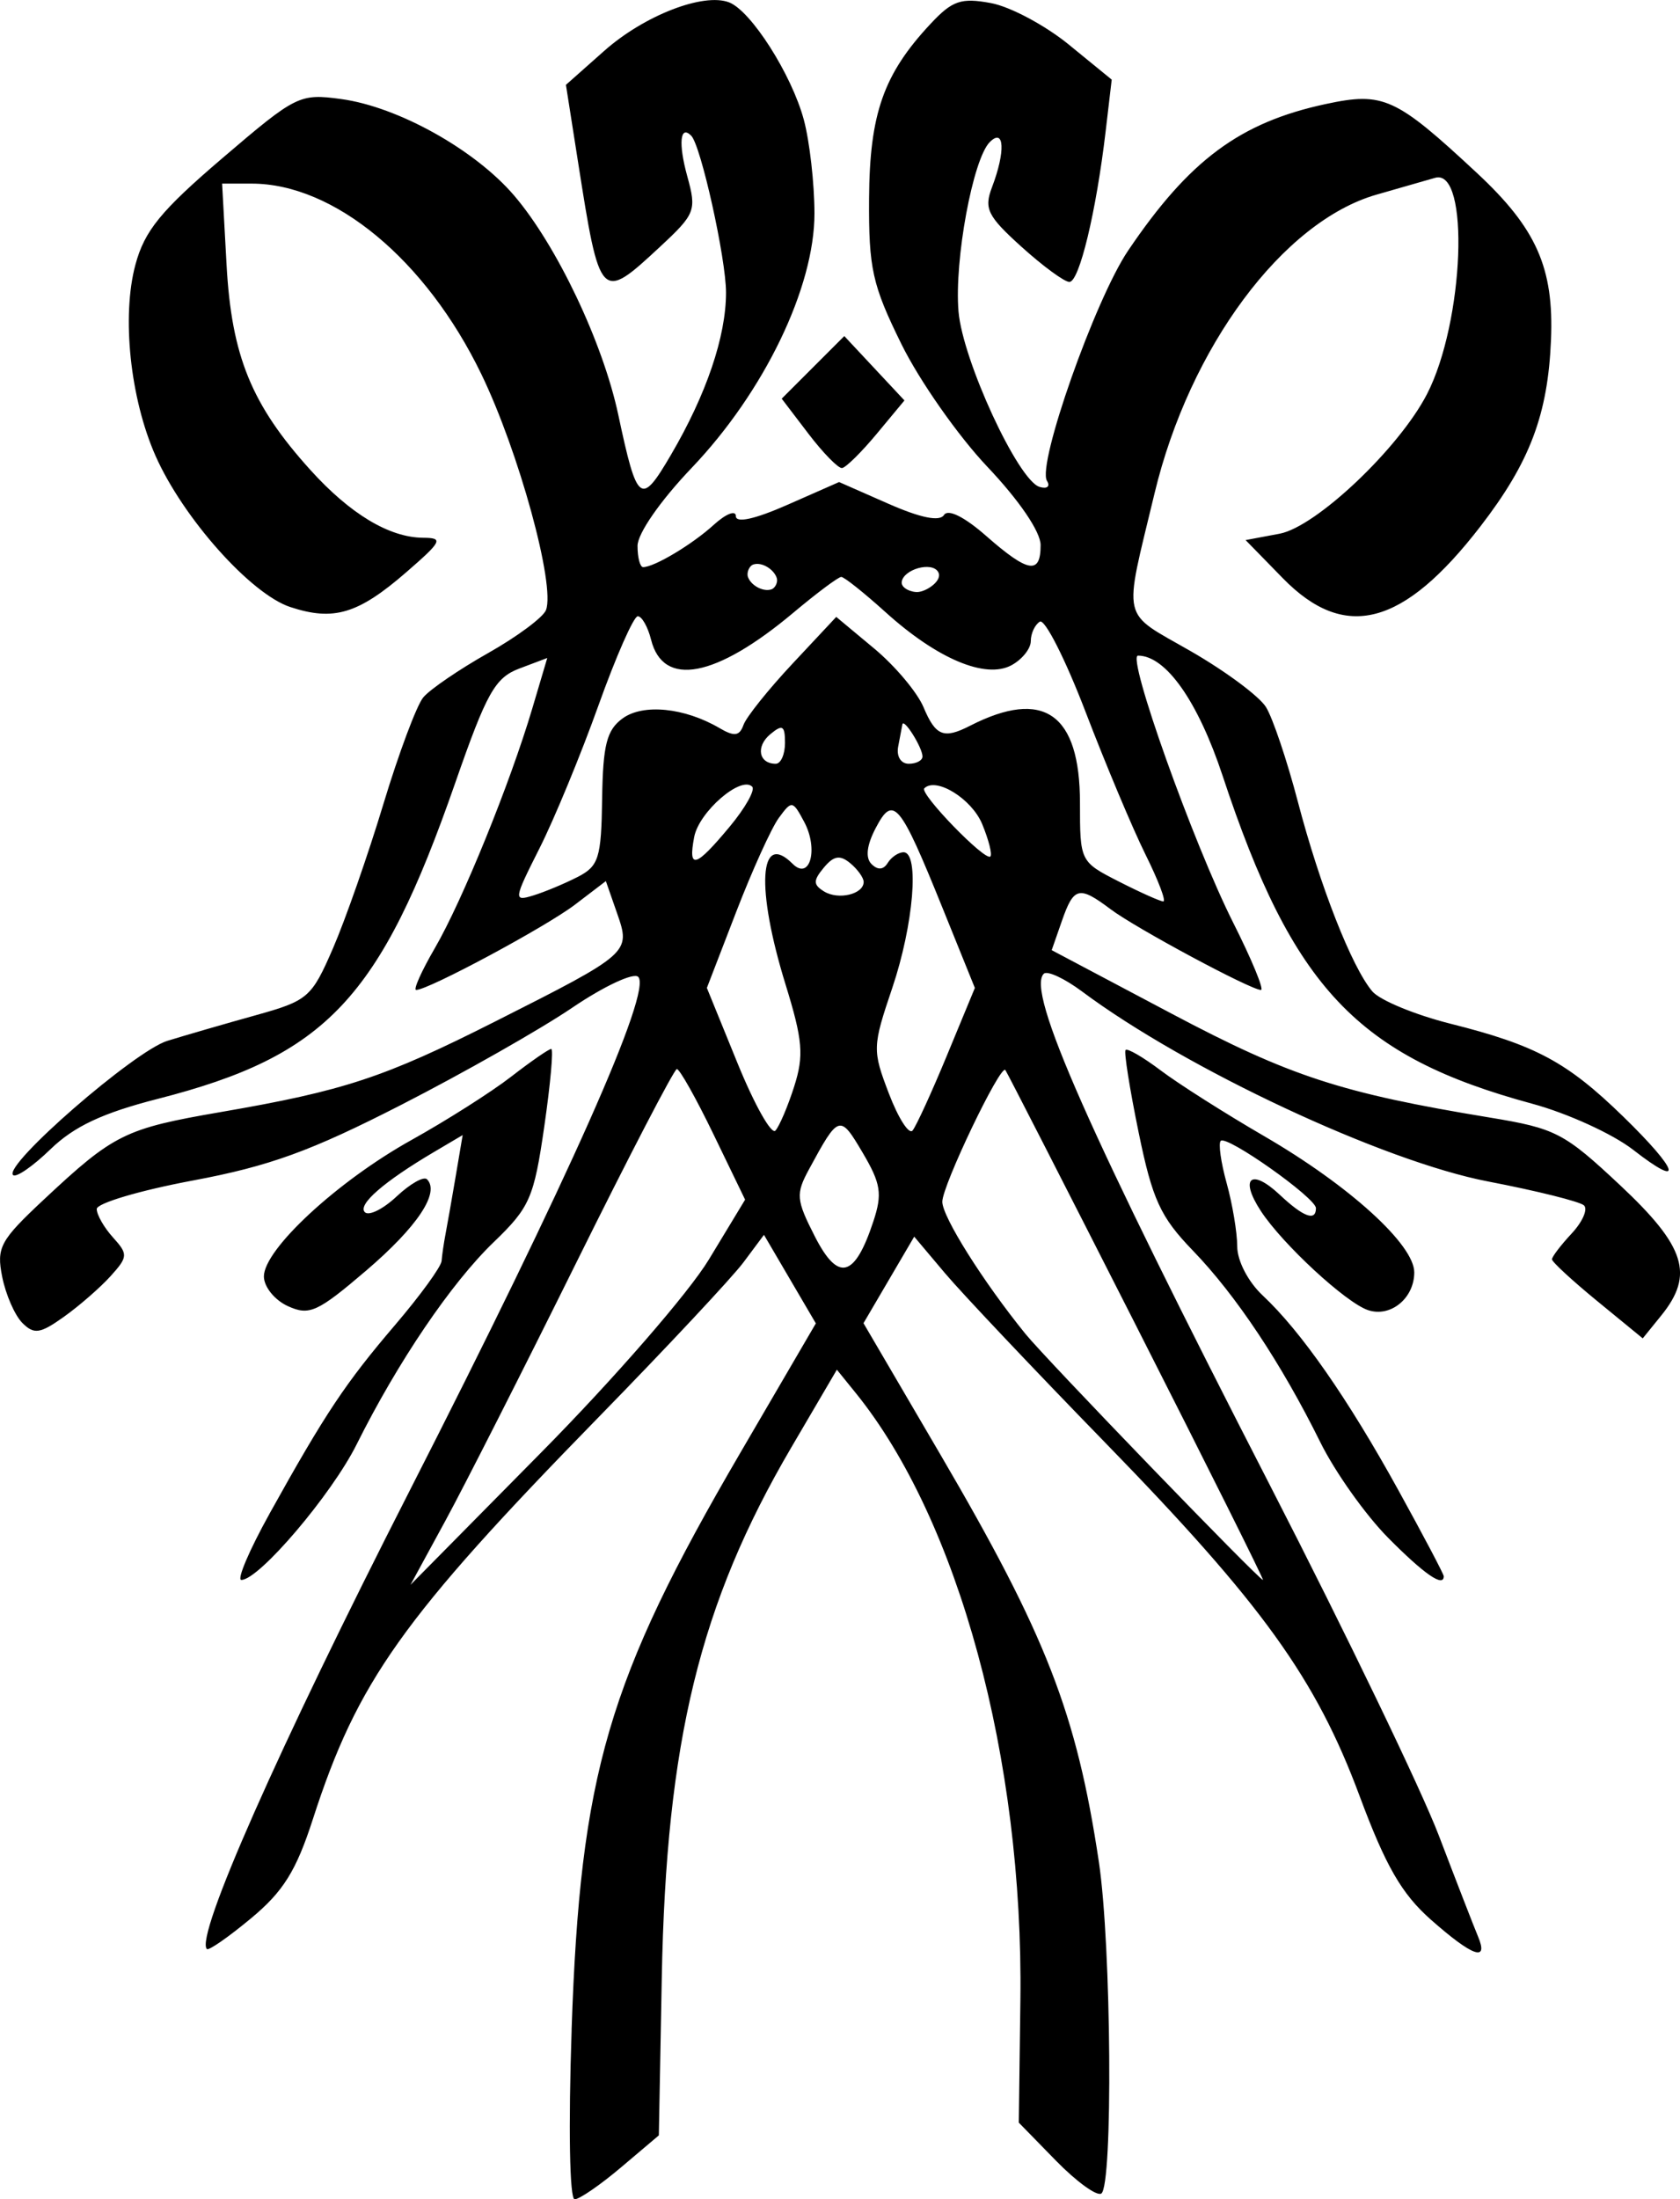 <?xml version="1.0" encoding="UTF-8" standalone="no"?>
<!-- Created with Inkscape (http://www.inkscape.org/) -->

<svg
   xmlns:dc="http://purl.org/dc/elements/1.1/"
   xmlns:cc="http://creativecommons.org/ns#"
   xmlns:rdf="http://www.w3.org/1999/02/22-rdf-syntax-ns#"
   xmlns:svg="http://www.w3.org/2000/svg"
   xmlns="http://www.w3.org/2000/svg"
   xmlns:sodipodi="http://sodipodi.sourceforge.net/DTD/sodipodi-0.dtd"
   xmlns:inkscape="http://www.inkscape.org/namespaces/inkscape"
   width="48.221mm"
   height="63.12mm"
   viewBox="0 0 170.86 223.654"
   id="svg6561"
   version="1.1"
   inkscape:version="0.91 r13725"
   sodipodi:docname="zatalef.svg">
  <defs
     id="defs6563" />
  <sodipodi:namedview
     id="base"
     pagecolor="#ffffff"
     bordercolor="#666666"
     borderopacity="1.0"
     inkscape:pageopacity="0.0"
     inkscape:pageshadow="2"
     inkscape:zoom="1.4"
     inkscape:cx="13.786729"
     inkscape:cy="118.49477"
     inkscape:document-units="px"
     inkscape:current-layer="layer1"
     showgrid="false"
     fit-margin-top="0"
     fit-margin-left="0"
     fit-margin-right="0"
     fit-margin-bottom="0"
     inkscape:window-width="1366"
     inkscape:window-height="705"
     inkscape:window-x="-8"
     inkscape:window-y="-8"
     inkscape:window-maximized="1" />
  <g
     inkscape:label="Layer 1"
     inkscape:groupmode="layer"
     id="layer1"
     transform="translate(-259.925,-416.572)">
    <path
       style="fill:#000000;fill-opacity:1"
       d="m 318.057,622.991 c 0.885,-26.032 3.67,-35.558 17.14,-58.642 l 7.701,-13.197 -2.638,-4.502 -2.638,-4.502 -2.085,2.797 c -1.147,1.538 -7.799,8.647 -14.783,15.797 -19.929,20.402 -24.481,26.809 -29.008,40.821 -1.701,5.266 -3.011,7.366 -6.299,10.097 -2.283,1.897 -4.3,3.3 -4.482,3.118 -1.224,-1.224 7.283,-20.455 20.585,-46.536 16.219,-31.8 24.715,-50.897 23.281,-52.33 -0.463,-0.463 -3.48,0.948 -6.705,3.135 -3.225,2.187 -11.039,6.626 -17.364,9.865 -9.236,4.73 -13.42,6.249 -21.25,7.716 -5.362,1.005 -9.75,2.306 -9.75,2.892 0,0.586 0.745,1.888 1.655,2.894 1.544,1.706 1.527,1.97 -0.25,3.937 -1.048,1.159 -3.181,3.017 -4.74,4.129 -2.423,1.727 -3.038,1.818 -4.228,0.629 -0.766,-0.766 -1.688,-2.873 -2.05,-4.683 -0.6,-2.998 -0.223,-3.697 4.228,-7.861 7.139,-6.679 8.242,-7.224 18.001,-8.905 12.545,-2.161 16.607,-3.502 27.916,-9.214 13.735,-6.938 13.789,-6.986 12.39,-10.997 l -1.142,-3.275 -3.14,2.395 c -2.956,2.254 -14.912,8.675 -16.154,8.675 -0.314,0 0.541,-1.913 1.9,-4.25 2.798,-4.814 7.644,-16.731 9.913,-24.379 l 1.522,-5.129 -2.842,1.073 c -2.47,0.932 -3.323,2.455 -6.518,11.629 -7.641,21.944 -13.104,27.745 -30.259,32.133 -5.6,1.432 -8.508,2.798 -10.904,5.12 -1.797,1.742 -3.511,2.923 -3.809,2.625 -1.005,-1.005 12.339,-12.61 15.69,-13.645 1.827,-0.564 5.852,-1.731 8.945,-2.592 5.373,-1.497 5.724,-1.8 7.905,-6.825 1.255,-2.892 3.559,-9.484 5.12,-14.648 1.561,-5.164 3.388,-10.053 4.062,-10.864 0.673,-0.811 3.641,-2.839 6.594,-4.506 2.953,-1.667 5.602,-3.636 5.886,-4.375 0.966,-2.518 -2.769,-16.136 -6.586,-24.013 -5.632,-11.62 -14.963,-19.354 -23.351,-19.354 l -3.003,0 0.453,8.25 c 0.509,9.282 2.532,14.236 8.516,20.86 4.055,4.489 8.036,6.883 11.482,6.905 2.078,0.013 1.914,0.35 -1.7,3.488 -4.916,4.268 -7.4,5.015 -11.821,3.556 -4.019,-1.326 -10.905,-9.055 -13.703,-15.38 -2.578,-5.828 -3.457,-14.189 -2.044,-19.433 0.932,-3.459 2.588,-5.487 8.857,-10.845 7.488,-6.401 7.836,-6.573 12.067,-6 5.775,0.782 13.597,5.143 17.587,9.804 4.326,5.054 9.029,14.95 10.596,22.295 1.93,9.046 2.29,9.321 5.354,4.091 3.605,-6.151 5.606,-12.044 5.606,-16.507 0,-3.463 -2.554,-14.971 -3.542,-15.959 -1.134,-1.134 -1.319,0.795 -0.397,4.136 0.958,3.471 0.823,3.82 -2.777,7.167 -6.046,5.62 -6.109,5.554 -8.346,-8.7 l -1.22,-7.772 3.891,-3.452 c 4.056,-3.599 10.083,-5.942 12.699,-4.938 2.237,0.858 6.365,7.339 7.603,11.935 0.593,2.2 1.08,6.488 1.083,9.528 0.008,7.532 -5.117,18.152 -12.487,25.879 -3.194,3.348 -5.507,6.681 -5.507,7.933 0,1.188 0.255,2.16 0.566,2.16 1.142,0 4.996,-2.306 7.184,-4.299 1.238,-1.127 2.25,-1.527 2.25,-0.888 0,0.736 1.924,0.314 5.25,-1.152 l 5.25,-2.313 5,2.201 c 3.287,1.447 5.229,1.841 5.668,1.15 0.409,-0.643 2.072,0.182 4.285,2.125 4.281,3.759 5.55,3.971 5.541,0.926 -0.004,-1.347 -2.178,-4.541 -5.417,-7.958 -2.976,-3.139 -6.91,-8.756 -8.744,-12.482 -2.96,-6.015 -3.328,-7.672 -3.284,-14.792 0.053,-8.627 1.473,-12.66 6.261,-17.777 2.21,-2.362 3.092,-2.664 6.136,-2.1 1.955,0.362 5.518,2.262 7.917,4.221 l 4.363,3.562 -0.619,5.268 c -0.961,8.174 -2.678,15.306 -3.686,15.306 -0.503,0 -2.692,-1.606 -4.866,-3.57 -3.465,-3.131 -3.835,-3.877 -3.003,-6.065 1.384,-3.64 1.263,-6.079 -0.227,-4.589 -1.719,1.719 -3.62,12.014 -3.181,17.224 0.42,4.978 6.063,17.191 8.246,17.844 0.771,0.231 1.104,-0.045 0.749,-0.621 -1.022,-1.653 4.888,-18.421 8.246,-23.396 6.221,-9.217 11.382,-13.047 20.103,-14.918 5.868,-1.258 7.106,-0.694 15.382,7.011 6.05,5.634 7.834,9.649 7.533,16.957 -0.313,7.608 -2.148,12.46 -7.172,18.974 -7.853,10.179 -13.795,11.738 -20.106,5.275 l -3.783,-3.874 3.455,-0.648 c 3.716,-0.697 12.13,-8.66 14.986,-14.182 3.798,-7.344 4.393,-23.026 0.836,-22.011 -0.89,0.254 -3.576,1.025 -5.97,1.714 -9.513,2.738 -19.001,15.509 -22.567,30.375 -3.187,13.286 -3.501,11.92 3.686,16.053 3.519,2.024 6.959,4.578 7.644,5.676 0.686,1.098 2.146,5.432 3.246,9.631 2.245,8.57 5.482,16.817 7.569,19.283 0.765,0.904 4.352,2.387 7.971,3.296 8.662,2.176 11.845,3.888 17.552,9.441 5.675,5.522 6.249,7.453 1.001,3.371 -2.062,-1.604 -6.675,-3.71 -10.25,-4.678 -17.793,-4.821 -24.359,-11.772 -31.491,-33.338 -2.511,-7.592 -5.778,-12.234 -8.61,-12.234 -1.189,0 5.615,19.085 9.689,27.174 1.891,3.754 3.157,6.826 2.815,6.826 -1.028,0 -12.722,-6.278 -15.287,-8.207 -3.211,-2.414 -3.748,-2.286 -4.957,1.183 l -1.038,2.976 12.19,6.454 c 12.063,6.387 17.253,8.082 32.361,10.568 6.705,1.103 7.568,1.551 13.25,6.875 6.66,6.239 7.563,9.095 4.194,13.256 l -1.884,2.326 -4.616,-3.783 c -2.539,-2.08 -4.616,-3.996 -4.616,-4.257 0,-0.261 0.902,-1.444 2.006,-2.628 1.103,-1.184 1.666,-2.469 1.25,-2.856 -0.416,-0.387 -4.806,-1.481 -9.756,-2.432 -10.637,-2.042 -30.728,-11.441 -41.277,-19.31 -1.802,-1.345 -3.562,-2.16 -3.91,-1.812 -1.786,1.786 4.517,16.034 23.071,52.146 7.63,14.85 15.331,30.825 17.114,35.5 1.783,4.675 3.574,9.287 3.979,10.25 1.112,2.638 -0.546,2.047 -4.8,-1.711 -2.958,-2.613 -4.597,-5.458 -7.24,-12.567 -4.448,-11.964 -9.888,-19.517 -25.91,-35.972 -7.229,-7.425 -14.549,-15.168 -16.267,-17.206 l -3.122,-3.706 -2.579,4.4 -2.579,4.4 7.789,13.306 c 10.805,18.458 13.885,26.371 16.152,41.497 1.272,8.488 1.446,32.963 0.24,33.708 -0.461,0.285 -2.536,-1.222 -4.612,-3.348 l -3.774,-3.865 0.161,-12.459 c 0.316,-24.511 -6.279,-48.815 -16.758,-61.756 l -1.906,-2.354 -4.654,7.941 c -9.285,15.845 -12.705,29.865 -13.154,53.932 l -0.298,15.991 -3.833,3.244 c -2.108,1.784 -4.236,3.25 -4.728,3.259 -0.515,0.009 -0.646,-7.311 -0.308,-17.235 z m 13.963,-78.335 3.684,-6.085 -3.222,-6.661 c -1.772,-3.664 -3.447,-6.643 -3.722,-6.621 -0.275,0.022 -4.889,8.907 -10.254,19.746 -5.365,10.838 -11.347,22.631 -13.294,26.206 l -3.54,6.5 13.332,-13.5 c 7.411,-7.504 14.968,-16.202 17.016,-19.585 z m 43.503,6.835 c -7.189,-14.162 -13.196,-25.908 -13.351,-26.101 -0.496,-0.621 -6.412,11.736 -6.412,13.393 0,1.533 4.15,8.128 8.455,13.437 2.096,2.584 23.756,25.022 24.156,25.022 0.122,0 -5.66,-11.588 -12.849,-25.75 z m -26.776,-10.709 c 0.929,-2.813 0.768,-3.843 -1.093,-6.996 -2.314,-3.921 -2.429,-3.885 -5.453,1.7 -1.358,2.507 -1.306,3.098 0.595,6.824 2.374,4.654 4.053,4.222 5.951,-1.528 z m -8.049,-13.732 c 1.001,-3.133 0.868,-4.7 -0.879,-10.355 -3.029,-9.806 -2.689,-15.684 0.709,-12.286 1.767,1.767 2.666,-1.489 1.178,-4.269 -1.166,-2.179 -1.257,-2.192 -2.579,-0.384 -0.754,1.031 -2.707,5.341 -4.341,9.578 l -2.971,7.704 3.119,7.657 c 1.715,4.211 3.449,7.295 3.852,6.852 0.404,-0.442 1.264,-2.466 1.913,-4.496 z m 15.538,-3.159 2.835,-6.851 -3.295,-8.149 c -4.342,-10.74 -5.001,-11.527 -6.79,-8.112 -0.915,1.747 -1.065,3.025 -0.429,3.661 0.636,0.636 1.211,0.597 1.649,-0.11 0.37,-0.598 1.095,-1.087 1.613,-1.087 1.634,0 1.021,7.373 -1.147,13.793 -2.023,5.989 -2.033,6.323 -0.346,10.741 0.958,2.507 2.041,4.201 2.408,3.763 0.367,-0.438 1.943,-3.879 3.502,-7.647 z m -37.573,-18.131 c 2.158,-1.108 2.412,-1.916 2.5,-7.957 0.08,-5.478 0.465,-6.992 2.078,-8.171 2.086,-1.524 6.307,-1.102 9.867,0.987 1.504,0.882 2.025,0.811 2.434,-0.332 0.287,-0.8 2.526,-3.598 4.976,-6.217 l 4.455,-4.762 3.862,3.217 c 2.124,1.77 4.381,4.455 5.015,5.967 1.229,2.931 2.049,3.258 4.726,1.888 7.494,-3.834 11.184,-1.247 11.184,7.841 0,5.959 0.013,5.986 3.96,8 2.178,1.111 4.211,2.02 4.517,2.02 0.306,0 -0.505,-2.138 -1.803,-4.75 -1.298,-2.612 -4.042,-9.142 -6.098,-14.509 -2.056,-5.367 -4.152,-9.503 -4.657,-9.191 -0.505,0.312 -0.919,1.201 -0.919,1.974 0,0.773 -0.89,1.882 -1.977,2.464 -2.637,1.411 -7.546,-0.659 -12.784,-5.391 -2.19,-1.978 -4.222,-3.597 -4.516,-3.597 -0.294,0 -2.489,1.64 -4.879,3.645 -7.883,6.614 -13.236,7.63 -14.462,2.745 -0.33,-1.314 -0.939,-2.39 -1.355,-2.39 -0.415,0 -2.216,4.085 -4.002,9.078 -1.786,4.993 -4.483,11.528 -5.993,14.522 -2.634,5.222 -2.66,5.417 -0.64,4.797 1.158,-0.356 3.187,-1.201 4.509,-1.88 z m 29.098,0.498 c 0,-0.424 -0.615,-1.281 -1.367,-1.905 -1.043,-0.866 -1.68,-0.758 -2.686,0.454 -1.093,1.317 -1.088,1.731 0.027,2.42 1.456,0.9 4.026,0.281 4.026,-0.968 z m -13.62,-5.624 c 1.584,-1.905 2.611,-3.734 2.281,-4.063 -1.14,-1.14 -5.407,2.56 -5.895,5.111 -0.644,3.366 0.13,3.142 3.613,-1.048 z m 25.672,-0.264 c -1.066,-2.573 -4.7,-4.814 -5.884,-3.629 -0.52,0.52 6.184,7.439 6.716,6.932 0.212,-0.202 -0.163,-1.688 -0.832,-3.303 z m -20.053,-8.25 c 0,-1.766 -0.25,-1.915 -1.489,-0.887 -1.505,1.249 -1.184,3.009 0.548,3.009 0.518,0 0.941,-0.955 0.941,-2.122 z m 13.985,1.372 c -0.019,-0.925 -1.919,-3.943 -2.046,-3.25 -0.051,0.275 -0.243,1.288 -0.427,2.25 -0.191,0.998 0.271,1.75 1.077,1.75 0.776,0 1.405,-0.338 1.396,-0.75 z m 1.596,-18.753 c -0.648,-1.105 -3.534,-0.265 -3.709,1.004 -0.091,0.662 1.06,1.113 1.723,1.027 0.939,-0.122 2.464,-1.214 1.985,-2.03 z m -16.411,0.637 c -0.263,-0.882 -1.501,-1.683 -2.377,-1.402 -0.44,0.141 -0.711,0.831 -0.561,1.268 0.293,0.849 1.522,1.543 2.377,1.268 0.401,-0.129 0.681,-0.73 0.561,-1.134 z m -51.588,95.116 c 5.673,-10.201 7.703,-13.251 12.774,-19.19 2.555,-2.992 4.679,-5.917 4.721,-6.5 0.042,-0.583 0.226,-1.835 0.408,-2.783 0.182,-0.948 0.646,-3.59 1.032,-5.87 l 0.701,-4.147 -2.924,1.727 c -5.097,3.011 -7.786,5.353 -7.023,6.116 0.406,0.406 1.86,-0.315 3.231,-1.602 1.371,-1.288 2.76,-2.073 3.087,-1.746 1.346,1.346 -0.984,4.842 -6.19,9.29 -4.949,4.228 -5.778,4.604 -7.96,3.609 -1.342,-0.611 -2.436,-1.967 -2.436,-3.017 0,-2.765 7.488,-9.69 15,-13.871 3.575,-1.99 8.14,-4.889 10.144,-6.442 2.004,-1.553 3.84,-2.824 4.08,-2.824 0.24,0 -0.08,3.556 -0.709,7.901 -1.053,7.262 -1.469,8.213 -5.144,11.75 -4.324,4.162 -9.746,12.163 -13.939,20.566 -2.547,5.105 -9.93,13.783 -11.726,13.783 -0.483,0 0.811,-3.038 2.876,-6.75 z m 113.752,2.455 c -2.292,-2.313 -5.391,-6.68 -6.887,-9.705 -3.97,-8.028 -8.576,-14.953 -12.97,-19.5 -3.3,-3.416 -4.105,-5.169 -5.508,-12 -0.904,-4.4 -1.504,-8.175 -1.333,-8.389 0.171,-0.214 1.785,0.723 3.587,2.083 1.802,1.36 6.545,4.37 10.538,6.69 8.625,5.01 15.239,11.016 15.239,13.839 0,2.635 -2.415,4.607 -4.702,3.839 -2.26,-0.759 -8.688,-6.7 -10.898,-10.073 -2.204,-3.364 -1.003,-4.403 1.918,-1.659 2.411,2.265 3.682,2.735 3.682,1.363 0,-1.043 -9.072,-7.454 -9.683,-6.843 -0.255,0.255 0.017,2.193 0.604,4.307 0.587,2.114 1.07,5.003 1.073,6.419 0.003,1.476 1.112,3.611 2.596,5 3.896,3.646 8.651,10.47 13.793,19.796 2.539,4.604 4.616,8.542 4.616,8.75 0,1.172 -1.979,-0.196 -5.667,-3.917 z m -58.95,-112.268 -2.718,-3.564 3.183,-3.183 3.183,-3.183 3.059,3.273 3.059,3.273 -2.825,3.401 c -1.554,1.871 -3.14,3.434 -3.525,3.474 -0.385,0.04 -1.922,-1.531 -3.417,-3.491 z"
       id="path7120"
       inkscape:connector-curvature="0"
       sodipodi:nodetypes="sscccsssscssssssssssssssscsssscsssssssssssssscsscsssssssssssssscssscsssssscssscsssssscssssssscsssssscssssssssssssssssssscsssscsssssssssssssscccsscscsscsscscsscsssscssscssssssssssssssscsssscssssssssssssssscsssssssssssssssssssscsscccscsssssssssscccscaaaaaaaaasscsscssscssssssssssssssscssssssssccssssscccccscs" />
  </g>
</svg>

